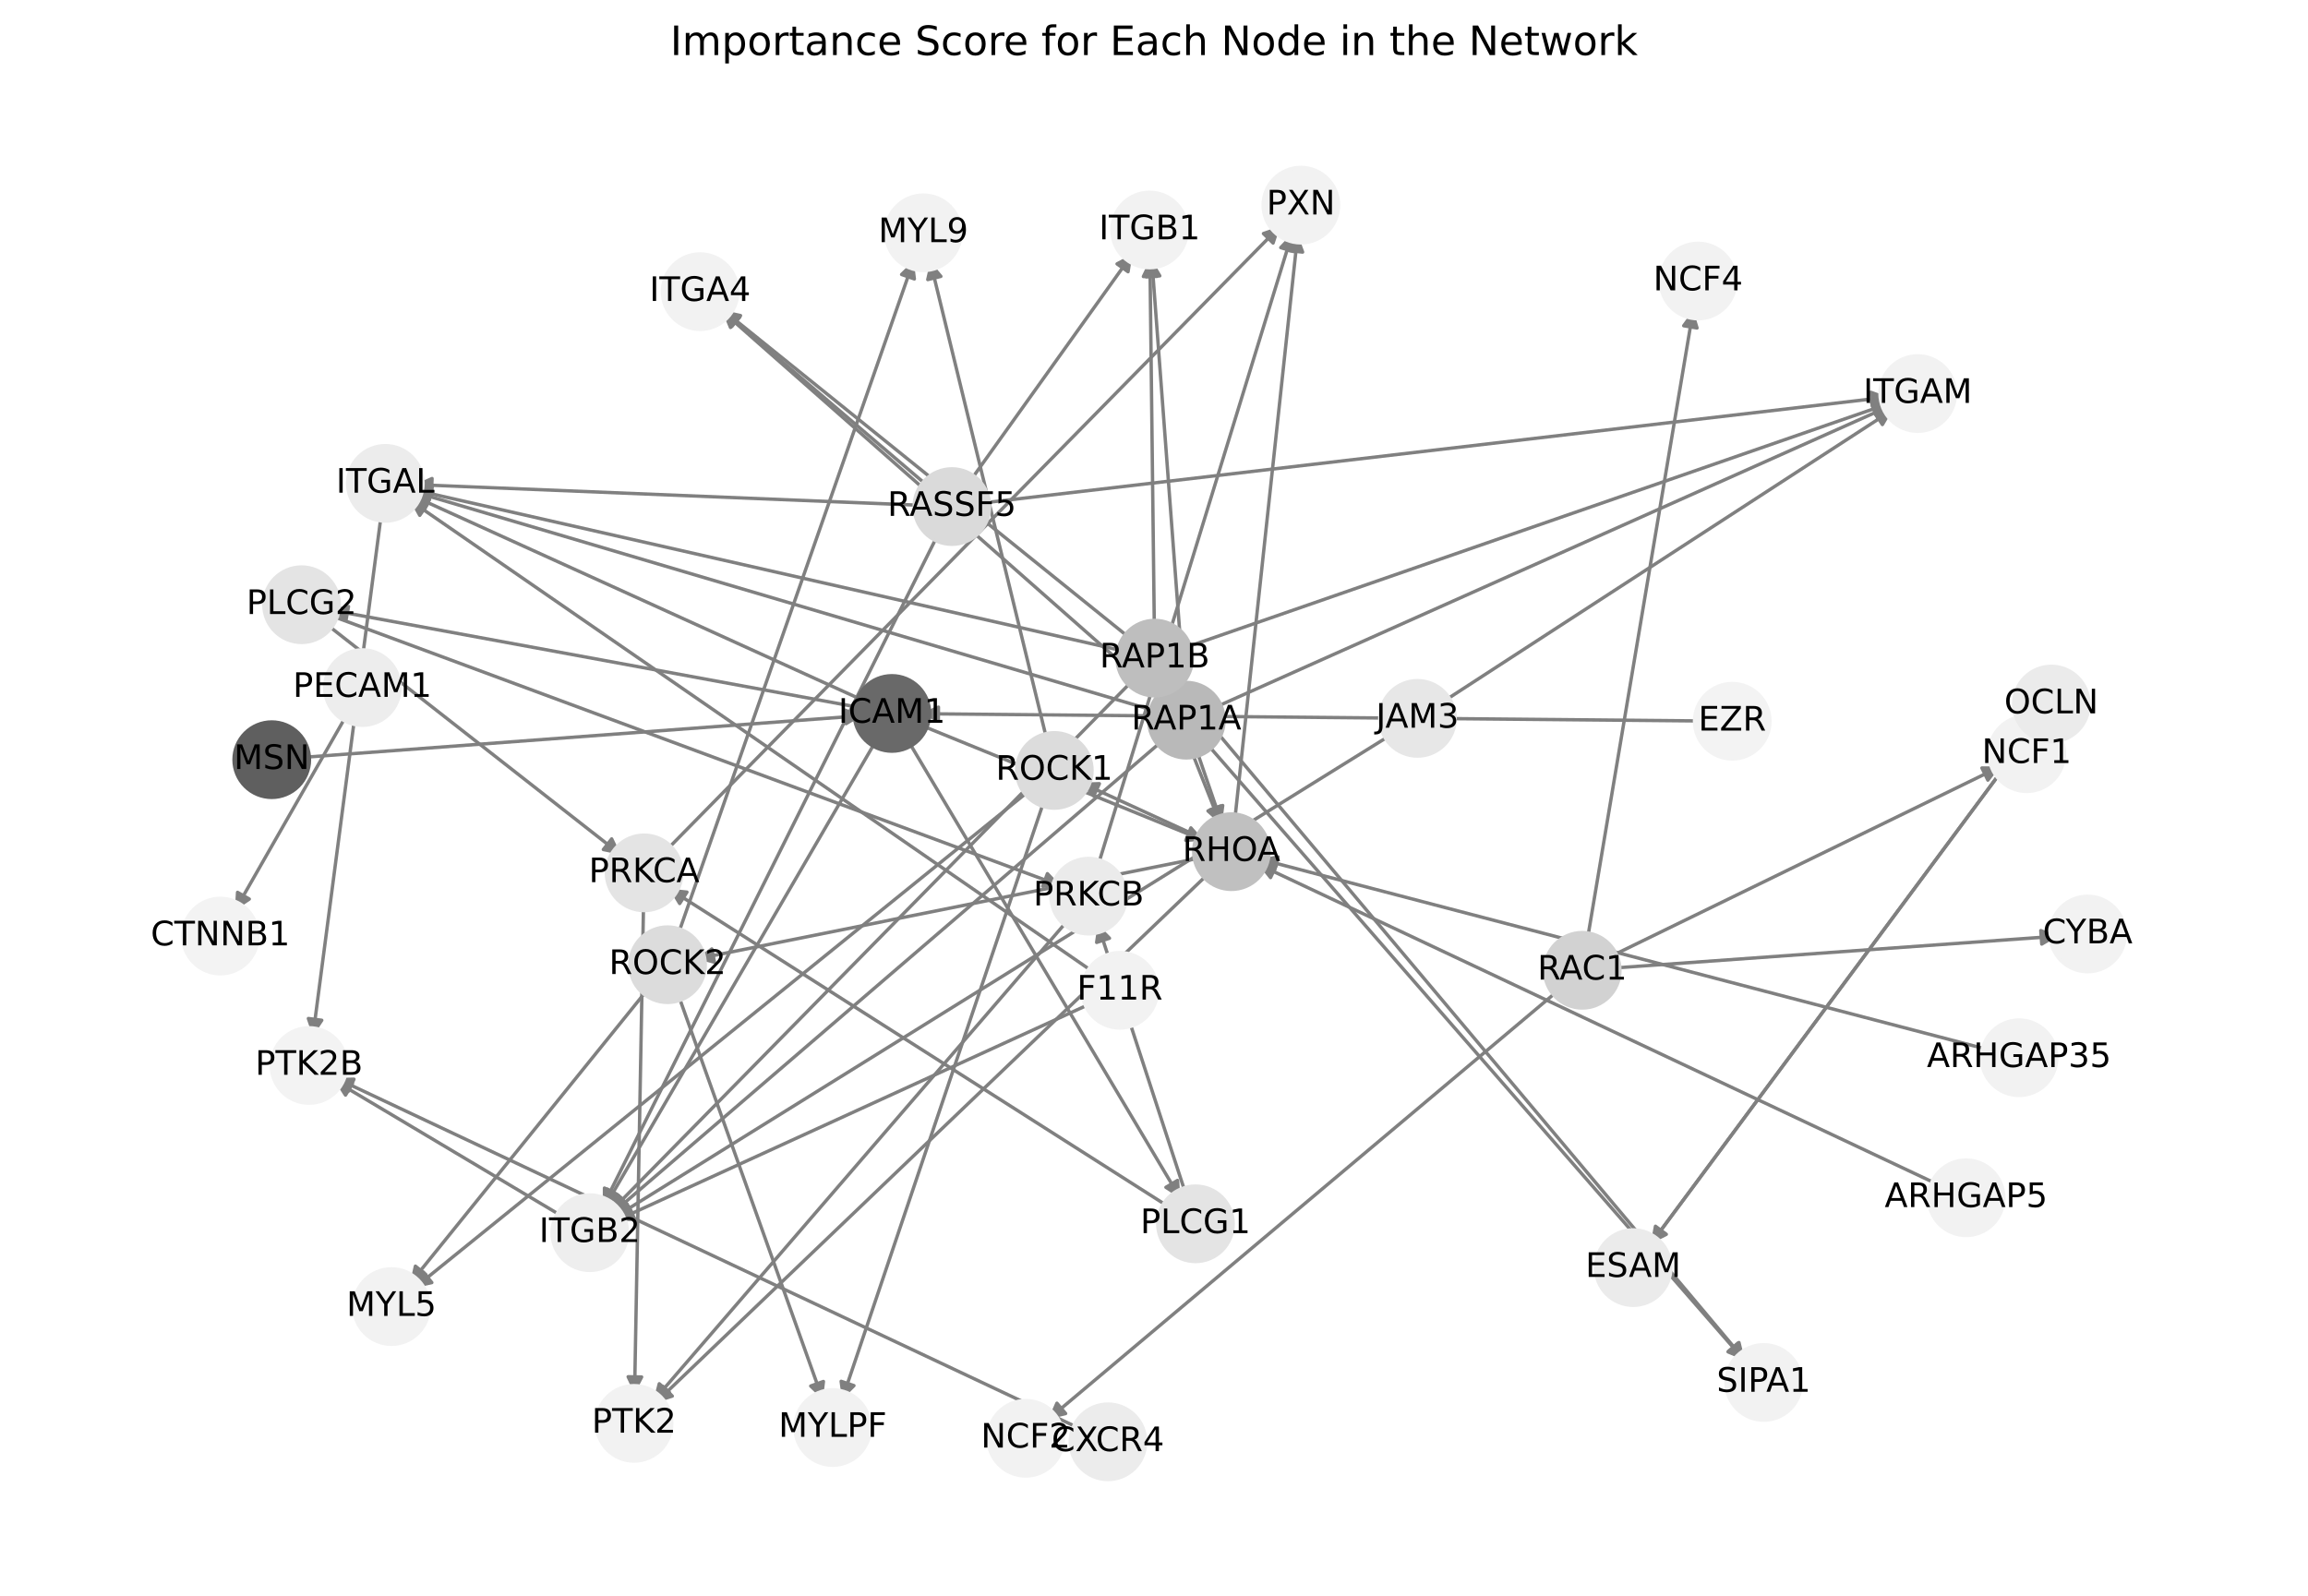 <?xml version="1.0" encoding="utf-8" standalone="no"?>
<!DOCTYPE svg PUBLIC "-//W3C//DTD SVG 1.1//EN"
  "http://www.w3.org/Graphics/SVG/1.1/DTD/svg11.dtd">
<!-- Created with matplotlib (https://matplotlib.org/) -->
<svg height="473.038pt" version="1.1" viewBox="0 0 684 473.038" width="684pt" xmlns="http://www.w3.org/2000/svg" xmlns:xlink="http://www.w3.org/1999/xlink">
 <defs>
  <style type="text/css">*{stroke-linecap:butt;stroke-linejoin:round;}</style>
 </defs>
 <g id="figure_1">
  <g id="patch_1">
   <path d="M 0 473.038 
L 684 473.038 
L 684 0 
L 0 0 
z
" style="fill:#ffffff;"/>
  </g>
  <g id="axes_1">
   <g id="patch_2">
    <path clip-path="url(#pff89aba007)" d="M 103.087 211.315 
Q 86.345 240.622 70.156 268.958 
" style="fill:none;stroke:#808080;stroke-linecap:round;"/>
    <path clip-path="url(#pff89aba007)" d="M 73.877 266.477 
L 70.156 268.958 
L 70.404 264.493 
L 73.877 266.477 
z
" style="fill:#808080;stroke:#808080;stroke-linecap:round;"/>
   </g>
   <g id="patch_3">
    <path clip-path="url(#pff89aba007)" d="M 167.336 360.933 
Q 133.181 340.587 99.986 320.813 
" style="fill:none;stroke:#808080;stroke-linecap:round;"/>
    <path clip-path="url(#pff89aba007)" d="M 102.399 324.579 
L 99.986 320.813 
L 104.446 321.142 
L 102.399 324.579 
z
" style="fill:#808080;stroke:#808080;stroke-linecap:round;"/>
   </g>
   <g id="patch_4">
    <path clip-path="url(#pff89aba007)" d="M 323.991 297.119 
Q 253.322 329.442 183.67 361.299 
" style="fill:none;stroke:#808080;stroke-linecap:round;"/>
    <path clip-path="url(#pff89aba007)" d="M 188.139 361.454 
L 183.67 361.299 
L 186.475 357.816 
L 188.139 361.454 
z
" style="fill:#808080;stroke:#808080;stroke-linecap:round;"/>
   </g>
   <g id="patch_5">
    <path clip-path="url(#pff89aba007)" d="M 324.741 288.6 
Q 223.033 218.396 122.246 148.827 
" style="fill:none;stroke:#808080;stroke-linecap:round;"/>
    <path clip-path="url(#pff89aba007)" d="M 124.402 152.745 
L 122.246 148.827 
L 126.674 149.453 
L 124.402 152.745 
z
" style="fill:#808080;stroke:#808080;stroke-linecap:round;"/>
   </g>
   <g id="patch_6">
    <path clip-path="url(#pff89aba007)" d="M 113.072 151.857 
Q 102.891 229.538 92.855 306.111 
" style="fill:none;stroke:#808080;stroke-linecap:round;"/>
    <path clip-path="url(#pff89aba007)" d="M 95.358 302.405 
L 92.855 306.111 
L 91.392 301.885 
L 95.358 302.405 
z
" style="fill:#808080;stroke:#808080;stroke-linecap:round;"/>
   </g>
   <g id="patch_7">
    <path clip-path="url(#pff89aba007)" d="M 358.678 258.424 
Q 276.419 337.159 194.967 415.122 
" style="fill:none;stroke:#808080;stroke-linecap:round;"/>
    <path clip-path="url(#pff89aba007)" d="M 199.24 413.801 
L 194.967 415.122 
L 196.474 410.911 
L 199.24 413.801 
z
" style="fill:#808080;stroke:#808080;stroke-linecap:round;"/>
   </g>
   <g id="patch_8">
    <path clip-path="url(#pff89aba007)" d="M 365.862 243.822 
Q 375.231 156.619 384.481 70.527 
" style="fill:none;stroke:#808080;stroke-linecap:round;"/>
    <path clip-path="url(#pff89aba007)" d="M 382.065 74.29 
L 384.481 70.527 
L 386.042 74.717 
L 382.065 74.29 
z
" style="fill:#808080;stroke:#808080;stroke-linecap:round;"/>
   </g>
   <g id="patch_9">
    <path clip-path="url(#pff89aba007)" d="M 357.066 248.823 
Q 338.697 240.395 321.343 232.434 
" style="fill:none;stroke:#808080;stroke-linecap:round;"/>
    <path clip-path="url(#pff89aba007)" d="M 324.145 235.919 
L 321.343 232.434 
L 325.813 232.284 
L 324.145 235.919 
z
" style="fill:#808080;stroke:#808080;stroke-linecap:round;"/>
   </g>
   <g id="patch_10">
    <path clip-path="url(#pff89aba007)" d="M 356.443 254.136 
Q 281.388 269.187 207.429 284.018 
" style="fill:none;stroke:#808080;stroke-linecap:round;"/>
    <path clip-path="url(#pff89aba007)" d="M 211.744 285.192 
L 207.429 284.018 
L 210.957 281.27 
L 211.744 285.192 
z
" style="fill:#808080;stroke:#808080;stroke-linecap:round;"/>
   </g>
   <g id="patch_11">
    <path clip-path="url(#pff89aba007)" d="M 412.724 217.496 
Q 297.427 289.147 183.079 360.207 
" style="fill:none;stroke:#808080;stroke-linecap:round;"/>
    <path clip-path="url(#pff89aba007)" d="M 187.533 359.794 
L 183.079 360.207 
L 185.421 356.397 
L 187.533 359.794 
z
" style="fill:#808080;stroke:#808080;stroke-linecap:round;"/>
   </g>
   <g id="patch_12">
    <path clip-path="url(#pff89aba007)" d="M 427.343 208.209 
Q 494.206 164.79 560.131 121.981 
" style="fill:none;stroke:#808080;stroke-linecap:round;"/>
    <path clip-path="url(#pff89aba007)" d="M 555.687 122.482 
L 560.131 121.981 
L 557.866 125.836 
L 555.687 122.482 
z
" style="fill:#808080;stroke:#808080;stroke-linecap:round;"/>
   </g>
   <g id="patch_13">
    <path clip-path="url(#pff89aba007)" d="M 477.546 286.973 
Q 543.802 282.215 608.943 277.537 
" style="fill:none;stroke:#808080;stroke-linecap:round;"/>
    <path clip-path="url(#pff89aba007)" d="M 604.81 275.829 
L 608.943 277.537 
L 605.096 279.819 
L 604.81 275.829 
z
" style="fill:#808080;stroke:#808080;stroke-linecap:round;"/>
   </g>
   <g id="patch_14">
    <path clip-path="url(#pff89aba007)" d="M 462.285 293.166 
Q 386.444 356.951 311.459 420.016 
" style="fill:none;stroke:#808080;stroke-linecap:round;"/>
    <path clip-path="url(#pff89aba007)" d="M 315.808 418.972 
L 311.459 420.016 
L 313.233 415.911 
L 315.808 418.972 
z
" style="fill:#808080;stroke:#808080;stroke-linecap:round;"/>
   </g>
   <g id="patch_15">
    <path clip-path="url(#pff89aba007)" d="M 476.698 283.798 
Q 534.771 255.493 591.84 227.678 
" style="fill:none;stroke:#808080;stroke-linecap:round;"/>
    <path clip-path="url(#pff89aba007)" d="M 587.368 227.632 
L 591.84 227.678 
L 589.121 231.228 
L 587.368 227.632 
z
" style="fill:#808080;stroke:#808080;stroke-linecap:round;"/>
   </g>
   <g id="patch_16">
    <path clip-path="url(#pff89aba007)" d="M 470.346 279.055 
Q 486.076 185.445 501.621 92.938 
" style="fill:none;stroke:#808080;stroke-linecap:round;"/>
    <path clip-path="url(#pff89aba007)" d="M 498.986 96.551 
L 501.621 92.938 
L 502.931 97.214 
L 498.986 96.551 
z
" style="fill:#808080;stroke:#808080;stroke-linecap:round;"/>
   </g>
   <g id="patch_17">
    <path clip-path="url(#pff89aba007)" d="M 287.137 143.097 
Q 311.396 109.156 335.005 76.124 
" style="fill:none;stroke:#808080;stroke-linecap:round;"/>
    <path clip-path="url(#pff89aba007)" d="M 331.051 78.215 
L 335.005 76.124 
L 334.306 80.541 
L 331.051 78.215 
z
" style="fill:#808080;stroke:#808080;stroke-linecap:round;"/>
   </g>
   <g id="patch_18">
    <path clip-path="url(#pff89aba007)" d="M 275.513 144.521 
Q 244.791 118.295 214.92 92.794 
" style="fill:none;stroke:#808080;stroke-linecap:round;"/>
    <path clip-path="url(#pff89aba007)" d="M 216.664 96.912 
L 214.92 92.794 
L 219.261 93.87 
L 216.664 96.912 
z
" style="fill:#808080;stroke:#808080;stroke-linecap:round;"/>
   </g>
   <g id="patch_19">
    <path clip-path="url(#pff89aba007)" d="M 273.449 149.791 
Q 198.151 146.708 123.97 143.671 
" style="fill:none;stroke:#808080;stroke-linecap:round;"/>
    <path clip-path="url(#pff89aba007)" d="M 127.885 145.833 
L 123.97 143.671 
L 128.048 141.837 
L 127.885 145.833 
z
" style="fill:#808080;stroke:#808080;stroke-linecap:round;"/>
   </g>
   <g id="patch_20">
    <path clip-path="url(#pff89aba007)" d="M 278.238 157.892 
Q 228.441 257.752 179.143 356.613 
" style="fill:none;stroke:#808080;stroke-linecap:round;"/>
    <path clip-path="url(#pff89aba007)" d="M 182.717 353.925 
L 179.143 356.613 
L 179.138 352.14 
L 182.717 353.925 
z
" style="fill:#808080;stroke:#808080;stroke-linecap:round;"/>
   </g>
   <g id="patch_21">
    <path clip-path="url(#pff89aba007)" d="M 290.7 149.139 
Q 425.215 133.4 558.619 117.791 
" style="fill:none;stroke:#808080;stroke-linecap:round;"/>
    <path clip-path="url(#pff89aba007)" d="M 554.414 116.269 
L 558.619 117.791 
L 554.879 120.242 
L 554.414 116.269 
z
" style="fill:#808080;stroke:#808080;stroke-linecap:round;"/>
   </g>
   <g id="patch_22">
    <path clip-path="url(#pff89aba007)" d="M 320.517 423.659 
Q 209.968 371.579 100.431 319.976 
" style="fill:none;stroke:#808080;stroke-linecap:round;"/>
    <path clip-path="url(#pff89aba007)" d="M 103.197 323.49 
L 100.431 319.976 
L 104.902 319.871 
L 103.197 323.49 
z
" style="fill:#808080;stroke:#808080;stroke-linecap:round;"/>
   </g>
   <g id="patch_23">
    <path clip-path="url(#pff89aba007)" d="M 256.437 207.883 
Q 189.261 177.368 123.102 147.316 
" style="fill:none;stroke:#808080;stroke-linecap:round;"/>
    <path clip-path="url(#pff89aba007)" d="M 125.917 150.792 
L 123.102 147.316 
L 127.571 147.15 
L 125.917 150.792 
z
" style="fill:#808080;stroke:#808080;stroke-linecap:round;"/>
   </g>
   <g id="patch_24">
    <path clip-path="url(#pff89aba007)" d="M 259.97 218.95 
Q 219.552 288.415 179.696 356.913 
" style="fill:none;stroke:#808080;stroke-linecap:round;"/>
    <path clip-path="url(#pff89aba007)" d="M 183.436 354.462 
L 179.696 356.913 
L 179.979 352.45 
L 183.436 354.462 
z
" style="fill:#808080;stroke:#808080;stroke-linecap:round;"/>
   </g>
   <g id="patch_25">
    <path clip-path="url(#pff89aba007)" d="M 272.347 214.732 
Q 314.631 231.95 355.879 248.745 
" style="fill:none;stroke:#808080;stroke-linecap:round;"/>
    <path clip-path="url(#pff89aba007)" d="M 352.929 245.384 
L 355.879 248.745 
L 351.42 249.089 
L 352.929 245.384 
z
" style="fill:#808080;stroke:#808080;stroke-linecap:round;"/>
   </g>
   <g id="patch_26">
    <path clip-path="url(#pff89aba007)" d="M 268.752 218.91 
Q 309.308 287.102 349.292 354.334 
" style="fill:none;stroke:#808080;stroke-linecap:round;"/>
    <path clip-path="url(#pff89aba007)" d="M 348.967 349.873 
L 349.292 354.334 
L 345.529 351.918 
L 348.967 349.873 
z
" style="fill:#808080;stroke:#808080;stroke-linecap:round;"/>
   </g>
   <g id="patch_27">
    <path clip-path="url(#pff89aba007)" d="M 255.806 209.896 
Q 176.847 195.352 98.988 181.01 
" style="fill:none;stroke:#808080;stroke-linecap:round;"/>
    <path clip-path="url(#pff89aba007)" d="M 102.559 183.702 
L 98.988 181.01 
L 103.284 179.768 
L 102.559 183.702 
z
" style="fill:#808080;stroke:#808080;stroke-linecap:round;"/>
   </g>
   <g id="patch_28">
    <path clip-path="url(#pff89aba007)" d="M 602.769 215.629 
Q 545.971 292.195 489.839 367.863 
" style="fill:none;stroke:#808080;stroke-linecap:round;"/>
    <path clip-path="url(#pff89aba007)" d="M 493.828 365.842 
L 489.839 367.863 
L 490.616 363.459 
L 493.828 365.842 
z
" style="fill:#808080;stroke:#808080;stroke-linecap:round;"/>
   </g>
   <g id="patch_29">
    <path clip-path="url(#pff89aba007)" d="M 489.174 368.76 
Q 545.972 292.194 602.104 216.526 
" style="fill:none;stroke:#808080;stroke-linecap:round;"/>
    <path clip-path="url(#pff89aba007)" d="M 598.114 218.547 
L 602.104 216.526 
L 601.327 220.93 
L 598.114 218.547 
z
" style="fill:#808080;stroke:#808080;stroke-linecap:round;"/>
   </g>
   <g id="patch_30">
    <path clip-path="url(#pff89aba007)" d="M 305.72 233.805 
Q 214.229 307.814 123.608 381.12 
" style="fill:none;stroke:#808080;stroke-linecap:round;"/>
    <path clip-path="url(#pff89aba007)" d="M 127.976 380.159 
L 123.608 381.12 
L 125.46 377.049 
L 127.976 380.159 
z
" style="fill:#808080;stroke:#808080;stroke-linecap:round;"/>
   </g>
   <g id="patch_31">
    <path clip-path="url(#pff89aba007)" d="M 310.405 219.941 
Q 293.046 148.681 275.951 78.508 
" style="fill:none;stroke:#808080;stroke-linecap:round;"/>
    <path clip-path="url(#pff89aba007)" d="M 274.955 82.868 
L 275.951 78.508 
L 278.841 81.921 
L 274.955 82.868 
z
" style="fill:#808080;stroke:#808080;stroke-linecap:round;"/>
   </g>
   <g id="patch_32">
    <path clip-path="url(#pff89aba007)" d="M 309.688 236.561 
Q 279.616 325.735 249.901 413.849 
" style="fill:none;stroke:#808080;stroke-linecap:round;"/>
    <path clip-path="url(#pff89aba007)" d="M 253.074 410.698 
L 249.901 413.849 
L 249.284 409.42 
L 253.074 410.698 
z
" style="fill:#808080;stroke:#808080;stroke-linecap:round;"/>
   </g>
   <g id="patch_33">
    <path clip-path="url(#pff89aba007)" d="M 192.396 292.679 
Q 156.924 336.603 122.154 379.657 
" style="fill:none;stroke:#808080;stroke-linecap:round;"/>
    <path clip-path="url(#pff89aba007)" d="M 126.223 377.802 
L 122.154 379.657 
L 123.111 375.289 
L 126.223 377.802 
z
" style="fill:#808080;stroke:#808080;stroke-linecap:round;"/>
   </g>
   <g id="patch_34">
    <path clip-path="url(#pff89aba007)" d="M 200.693 277.768 
Q 235.736 177.476 270.41 78.239 
" style="fill:none;stroke:#808080;stroke-linecap:round;"/>
    <path clip-path="url(#pff89aba007)" d="M 267.203 81.355 
L 270.41 78.239 
L 270.979 82.675 
L 267.203 81.355 
z
" style="fill:#808080;stroke:#808080;stroke-linecap:round;"/>
   </g>
   <g id="patch_35">
    <path clip-path="url(#pff89aba007)" d="M 200.749 294.1 
Q 222.308 354.531 243.491 413.908 
" style="fill:none;stroke:#808080;stroke-linecap:round;"/>
    <path clip-path="url(#pff89aba007)" d="M 244.031 409.469 
L 243.491 413.908 
L 240.264 410.813 
L 244.031 409.469 
z
" style="fill:#808080;stroke:#808080;stroke-linecap:round;"/>
   </g>
   <g id="patch_36">
    <path clip-path="url(#pff89aba007)" d="M 190.73 267.375 
Q 189.396 340.299 188.082 412.104 
" style="fill:none;stroke:#808080;stroke-linecap:round;"/>
    <path clip-path="url(#pff89aba007)" d="M 190.155 408.141 
L 188.082 412.104 
L 186.155 408.068 
L 190.155 408.141 
z
" style="fill:#808080;stroke:#808080;stroke-linecap:round;"/>
   </g>
   <g id="patch_37">
    <path clip-path="url(#pff89aba007)" d="M 196.962 252.541 
Q 288.206 159.761 378.667 67.779 
" style="fill:none;stroke:#808080;stroke-linecap:round;"/>
    <path clip-path="url(#pff89aba007)" d="M 374.437 69.228 
L 378.667 67.779 
L 377.289 72.033 
L 374.437 69.228 
z
" style="fill:#808080;stroke:#808080;stroke-linecap:round;"/>
   </g>
   <g id="patch_38">
    <path clip-path="url(#pff89aba007)" d="M 316.979 272.172 
Q 255.268 343.749 194.288 414.478 
" style="fill:none;stroke:#808080;stroke-linecap:round;"/>
    <path clip-path="url(#pff89aba007)" d="M 198.414 412.755 
L 194.288 414.478 
L 195.385 410.143 
L 198.414 412.755 
z
" style="fill:#808080;stroke:#808080;stroke-linecap:round;"/>
   </g>
   <g id="patch_39">
    <path clip-path="url(#pff89aba007)" d="M 325.177 257.334 
Q 354.08 163.21 382.654 70.154 
" style="fill:none;stroke:#808080;stroke-linecap:round;"/>
    <path clip-path="url(#pff89aba007)" d="M 379.568 73.391 
L 382.654 70.154 
L 383.392 74.565 
L 379.568 73.391 
z
" style="fill:#808080;stroke:#808080;stroke-linecap:round;"/>
   </g>
   <g id="patch_40">
    <path clip-path="url(#pff89aba007)" d="M 589.992 311.32 
Q 481.652 282.973 374.394 254.908 
" style="fill:none;stroke:#808080;stroke-linecap:round;"/>
    <path clip-path="url(#pff89aba007)" d="M 377.757 257.855 
L 374.394 254.908 
L 378.77 253.985 
L 377.757 257.855 
z
" style="fill:#808080;stroke:#808080;stroke-linecap:round;"/>
   </g>
   <g id="patch_41">
    <path clip-path="url(#pff89aba007)" d="M 574.849 351.331 
Q 473.809 303.727 373.779 256.599 
" style="fill:none;stroke:#808080;stroke-linecap:round;"/>
    <path clip-path="url(#pff89aba007)" d="M 376.545 260.113 
L 373.779 256.599 
L 378.25 256.495 
L 376.545 260.113 
z
" style="fill:#808080;stroke:#808080;stroke-linecap:round;"/>
   </g>
   <g id="patch_42">
    <path clip-path="url(#pff89aba007)" d="M 350.938 204.828 
Q 346.138 140.817 341.421 77.921 
" style="fill:none;stroke:#808080;stroke-linecap:round;"/>
    <path clip-path="url(#pff89aba007)" d="M 339.726 82.059 
L 341.421 77.921 
L 343.715 81.76 
L 339.726 82.059 
z
" style="fill:#808080;stroke:#808080;stroke-linecap:round;"/>
   </g>
   <g id="patch_43">
    <path clip-path="url(#pff89aba007)" d="M 345.088 207.734 
Q 279.534 149.953 214.819 92.912 
" style="fill:none;stroke:#808080;stroke-linecap:round;"/>
    <path clip-path="url(#pff89aba007)" d="M 216.498 97.057 
L 214.819 92.912 
L 219.142 94.057 
L 216.498 97.057 
z
" style="fill:#808080;stroke:#808080;stroke-linecap:round;"/>
   </g>
   <g id="patch_44">
    <path clip-path="url(#pff89aba007)" d="M 343.28 211.006 
Q 232.889 178.366 123.571 146.043 
" style="fill:none;stroke:#808080;stroke-linecap:round;"/>
    <path clip-path="url(#pff89aba007)" d="M 126.84 149.095 
L 123.571 146.043 
L 127.974 145.259 
L 126.84 149.095 
z
" style="fill:#808080;stroke:#808080;stroke-linecap:round;"/>
   </g>
   <g id="patch_45">
    <path clip-path="url(#pff89aba007)" d="M 345.016 219.105 
Q 263.182 289.414 182.195 358.993 
" style="fill:none;stroke:#808080;stroke-linecap:round;"/>
    <path clip-path="url(#pff89aba007)" d="M 186.532 357.904 
L 182.195 358.993 
L 183.926 354.87 
L 186.532 357.904 
z
" style="fill:#808080;stroke:#808080;stroke-linecap:round;"/>
   </g>
   <g id="patch_46">
    <path clip-path="url(#pff89aba007)" d="M 359.493 209.929 
Q 459.961 165.057 559.407 120.641 
" style="fill:none;stroke:#808080;stroke-linecap:round;"/>
    <path clip-path="url(#pff89aba007)" d="M 554.939 120.446 
L 559.407 120.641 
L 556.57 124.098 
L 554.939 120.446 
z
" style="fill:#808080;stroke:#808080;stroke-linecap:round;"/>
   </g>
   <g id="patch_47">
    <path clip-path="url(#pff89aba007)" d="M 354.393 221.656 
Q 358.261 232.948 361.767 243.181 
" style="fill:none;stroke:#808080;stroke-linecap:round;"/>
    <path clip-path="url(#pff89aba007)" d="M 362.363 238.749 
L 361.767 243.181 
L 358.579 240.046 
L 362.363 238.749 
z
" style="fill:#808080;stroke:#808080;stroke-linecap:round;"/>
   </g>
   <g id="patch_48">
    <path clip-path="url(#pff89aba007)" d="M 357.275 219.988 
Q 437.136 311.608 516.263 402.386 
" style="fill:none;stroke:#808080;stroke-linecap:round;"/>
    <path clip-path="url(#pff89aba007)" d="M 515.143 398.056 
L 516.263 402.386 
L 512.127 400.685 
L 515.143 398.056 
z
" style="fill:#808080;stroke:#808080;stroke-linecap:round;"/>
   </g>
   <g id="patch_49">
    <path clip-path="url(#pff89aba007)" d="M 342.1 186.403 
Q 341.447 131.614 340.806 77.943 
" style="fill:none;stroke:#808080;stroke-linecap:round;"/>
    <path clip-path="url(#pff89aba007)" d="M 338.854 81.966 
L 340.806 77.943 
L 342.854 81.919 
L 338.854 81.966 
z
" style="fill:#808080;stroke:#808080;stroke-linecap:round;"/>
   </g>
   <g id="patch_50">
    <path clip-path="url(#pff89aba007)" d="M 335.463 189.631 
Q 274.844 140.756 215.095 92.583 
" style="fill:none;stroke:#808080;stroke-linecap:round;"/>
    <path clip-path="url(#pff89aba007)" d="M 216.954 96.651 
L 215.095 92.583 
L 219.465 93.537 
L 216.954 96.651 
z
" style="fill:#808080;stroke:#808080;stroke-linecap:round;"/>
   </g>
   <g id="patch_51">
    <path clip-path="url(#pff89aba007)" d="M 333.76 193.148 
Q 228.201 169.169 123.733 145.438 
" style="fill:none;stroke:#808080;stroke-linecap:round;"/>
    <path clip-path="url(#pff89aba007)" d="M 127.191 148.274 
L 123.733 145.438 
L 128.077 144.373 
L 127.191 148.274 
z
" style="fill:#808080;stroke:#808080;stroke-linecap:round;"/>
   </g>
   <g id="patch_52">
    <path clip-path="url(#pff89aba007)" d="M 336.131 201.243 
Q 258.489 280.218 181.63 358.396 
" style="fill:none;stroke:#808080;stroke-linecap:round;"/>
    <path clip-path="url(#pff89aba007)" d="M 185.861 356.945 
L 181.63 358.396 
L 183.008 354.141 
L 185.861 356.945 
z
" style="fill:#808080;stroke:#808080;stroke-linecap:round;"/>
   </g>
   <g id="patch_53">
    <path clip-path="url(#pff89aba007)" d="M 350.385 192.229 
Q 455.267 155.86 559.093 119.858 
" style="fill:none;stroke:#808080;stroke-linecap:round;"/>
    <path clip-path="url(#pff89aba007)" d="M 554.659 119.279 
L 559.093 119.858 
L 555.969 123.058 
L 554.659 119.279 
z
" style="fill:#808080;stroke:#808080;stroke-linecap:round;"/>
   </g>
   <g id="patch_54">
    <path clip-path="url(#pff89aba007)" d="M 345.393 203.116 
Q 353.57 223.748 361.334 243.342 
" style="fill:none;stroke:#808080;stroke-linecap:round;"/>
    <path clip-path="url(#pff89aba007)" d="M 361.72 238.886 
L 361.334 243.342 
L 358.001 240.36 
L 361.72 238.886 
z
" style="fill:#808080;stroke:#808080;stroke-linecap:round;"/>
   </g>
   <g id="patch_55">
    <path clip-path="url(#pff89aba007)" d="M 347.775 201.693 
Q 432.447 302.413 516.4 402.277 
" style="fill:none;stroke:#808080;stroke-linecap:round;"/>
    <path clip-path="url(#pff89aba007)" d="M 515.357 397.928 
L 516.4 402.277 
L 512.295 400.502 
L 515.357 397.928 
z
" style="fill:#808080;stroke:#808080;stroke-linecap:round;"/>
   </g>
   <g id="patch_56">
    <path clip-path="url(#pff89aba007)" d="M 89.169 224.527 
Q 172.429 218.318 254.574 212.193 
" style="fill:none;stroke:#808080;stroke-linecap:round;"/>
    <path clip-path="url(#pff89aba007)" d="M 250.436 210.496 
L 254.574 212.193 
L 250.734 214.485 
L 250.436 210.496 
z
" style="fill:#808080;stroke:#808080;stroke-linecap:round;"/>
   </g>
   <g id="patch_57">
    <path clip-path="url(#pff89aba007)" d="M 504.702 213.696 
Q 388.843 212.621 274.102 211.556 
" style="fill:none;stroke:#808080;stroke-linecap:round;"/>
    <path clip-path="url(#pff89aba007)" d="M 278.083 213.593 
L 274.102 211.556 
L 278.121 209.594 
L 278.083 213.593 
z
" style="fill:#808080;stroke:#808080;stroke-linecap:round;"/>
   </g>
   <g id="patch_58">
    <path clip-path="url(#pff89aba007)" d="M 346.982 358.084 
Q 272.588 310.725 199.136 263.967 
" style="fill:none;stroke:#808080;stroke-linecap:round;"/>
    <path clip-path="url(#pff89aba007)" d="M 201.436 267.802 
L 199.136 263.967 
L 203.584 264.428 
L 201.436 267.802 
z
" style="fill:#808080;stroke:#808080;stroke-linecap:round;"/>
   </g>
   <g id="patch_59">
    <path clip-path="url(#pff89aba007)" d="M 351.607 354.505 
Q 338.463 314.176 325.664 274.909 
" style="fill:none;stroke:#808080;stroke-linecap:round;"/>
    <path clip-path="url(#pff89aba007)" d="M 325.002 279.332 
L 325.664 274.909 
L 328.806 278.092 
L 325.002 279.332 
z
" style="fill:#808080;stroke:#808080;stroke-linecap:round;"/>
   </g>
   <g id="patch_60">
    <path clip-path="url(#pff89aba007)" d="M 96.192 184.578 
Q 140.131 218.978 183.19 252.69 
" style="fill:none;stroke:#808080;stroke-linecap:round;"/>
    <path clip-path="url(#pff89aba007)" d="M 181.274 248.649 
L 183.19 252.69 
L 178.808 251.799 
L 181.274 248.649 
z
" style="fill:#808080;stroke:#808080;stroke-linecap:round;"/>
   </g>
   <g id="patch_61">
    <path clip-path="url(#pff89aba007)" d="M 97.492 182.246 
Q 206.001 222.425 313.461 262.216 
" style="fill:none;stroke:#808080;stroke-linecap:round;"/>
    <path clip-path="url(#pff89aba007)" d="M 310.405 258.951 
L 313.461 262.216 
L 309.016 262.702 
L 310.405 258.951 
z
" style="fill:#808080;stroke:#808080;stroke-linecap:round;"/>
   </g>
   <g id="PathCollection_1">
    <defs>
     <path d="M 0 11.18 
C 2.965 11.18 5.809 10.002 7.906 7.906 
C 10.002 5.809 11.18 2.965 11.18 -0 
C 11.18 -2.965 10.002 -5.809 7.906 -7.906 
C 5.809 -10.002 2.965 -11.18 0 -11.18 
C -2.965 -11.18 -5.809 -10.002 -7.906 -7.906 
C -10.002 -5.809 -11.18 -2.965 -11.18 0 
C -11.18 2.965 -10.002 5.809 -7.906 7.906 
C -5.809 10.002 -2.965 11.18 0 11.18 
z
" id="C0_0_71b50a1fd5"/>
    </defs>
    <g clip-path="url(#pff89aba007)">
     <use style="fill:#ededed;stroke:#ededed;" x="107.383" xlink:href="#C0_0_71b50a1fd5" y="203.796"/>
    </g>
    <g clip-path="url(#pff89aba007)">
     <use style="fill:#eeeeee;stroke:#eeeeee;" x="174.778" xlink:href="#C0_0_71b50a1fd5" y="365.366"/>
    </g>
    <g clip-path="url(#pff89aba007)">
     <use style="fill:#f2f2f2;stroke:#f2f2f2;" x="522.69" xlink:href="#C0_0_71b50a1fd5" y="409.758"/>
    </g>
    <g clip-path="url(#pff89aba007)">
     <use style="fill:#f2f2f2;stroke:#f2f2f2;" x="331.865" xlink:href="#C0_0_71b50a1fd5" y="293.518"/>
    </g>
    <g clip-path="url(#pff89aba007)">
     <use style="fill:#ececec;stroke:#ececec;" x="114.197" xlink:href="#C0_0_71b50a1fd5" y="143.271"/>
    </g>
    <g clip-path="url(#pff89aba007)">
     <use style="fill:#f2f2f2;stroke:#f2f2f2;" x="340.69" xlink:href="#C0_0_71b50a1fd5" y="68.169"/>
    </g>
    <g clip-path="url(#pff89aba007)">
     <use style="fill:#f2f2f2;stroke:#f2f2f2;" x="207.482" xlink:href="#C0_0_71b50a1fd5" y="86.445"/>
    </g>
    <g clip-path="url(#pff89aba007)">
     <use style="fill:#f2f2f2;stroke:#f2f2f2;" x="568.334" xlink:href="#C0_0_71b50a1fd5" y="116.654"/>
    </g>
    <g clip-path="url(#pff89aba007)">
     <use style="fill:#f3f3f3;stroke:#f3f3f3;" x="65.306" xlink:href="#C0_0_71b50a1fd5" y="277.449"/>
    </g>
    <g clip-path="url(#pff89aba007)">
     <use style="fill:#f2f2f2;stroke:#f2f2f2;" x="187.903" xlink:href="#C0_0_71b50a1fd5" y="421.883"/>
    </g>
    <g clip-path="url(#pff89aba007)">
     <use style="fill:#c0c0c0;stroke:#c0c0c0;" x="364.937" xlink:href="#C0_0_71b50a1fd5" y="252.433"/>
    </g>
    <g clip-path="url(#pff89aba007)">
     <use style="fill:#e7e7e7;stroke:#e7e7e7;" x="420.079" xlink:href="#C0_0_71b50a1fd5" y="212.926"/>
    </g>
    <g clip-path="url(#pff89aba007)">
     <use style="fill:#f2f2f2;stroke:#f2f2f2;" x="618.694" xlink:href="#C0_0_71b50a1fd5" y="276.837"/>
    </g>
    <g clip-path="url(#pff89aba007)">
     <use style="fill:#f2f2f2;stroke:#f2f2f2;" x="303.978" xlink:href="#C0_0_71b50a1fd5" y="426.308"/>
    </g>
    <g clip-path="url(#pff89aba007)">
     <use style="fill:#f2f2f2;stroke:#f2f2f2;" x="385.525" xlink:href="#C0_0_71b50a1fd5" y="60.805"/>
    </g>
    <g clip-path="url(#pff89aba007)">
     <use style="fill:#f2f2f2;stroke:#f2f2f2;" x="600.633" xlink:href="#C0_0_71b50a1fd5" y="223.392"/>
    </g>
    <g clip-path="url(#pff89aba007)">
     <use style="fill:#d2d2d2;stroke:#d2d2d2;" x="468.911" xlink:href="#C0_0_71b50a1fd5" y="287.593"/>
    </g>
    <g clip-path="url(#pff89aba007)">
     <use style="fill:#f2f2f2;stroke:#f2f2f2;" x="503.241" xlink:href="#C0_0_71b50a1fd5" y="83.295"/>
    </g>
    <g clip-path="url(#pff89aba007)">
     <use style="fill:#dadada;stroke:#dadada;" x="282.101" xlink:href="#C0_0_71b50a1fd5" y="150.145"/>
    </g>
    <g clip-path="url(#pff89aba007)">
     <use style="fill:#f3f3f3;stroke:#f3f3f3;" x="91.584" xlink:href="#C0_0_71b50a1fd5" y="315.808"/>
    </g>
    <g clip-path="url(#pff89aba007)">
     <use style="fill:#ececec;stroke:#ececec;" x="328.353" xlink:href="#C0_0_71b50a1fd5" y="427.351"/>
    </g>
    <g clip-path="url(#pff89aba007)">
     <use style="fill:#696969;stroke:#696969;" x="264.324" xlink:href="#C0_0_71b50a1fd5" y="211.466"/>
    </g>
    <g clip-path="url(#pff89aba007)">
     <use style="fill:#ebebeb;stroke:#ebebeb;" x="607.929" xlink:href="#C0_0_71b50a1fd5" y="208.674"/>
    </g>
    <g clip-path="url(#pff89aba007)">
     <use style="fill:#ebebeb;stroke:#ebebeb;" x="484.014" xlink:href="#C0_0_71b50a1fd5" y="375.716"/>
    </g>
    <g clip-path="url(#pff89aba007)">
     <use style="fill:#f2f2f2;stroke:#f2f2f2;" x="116.008" xlink:href="#C0_0_71b50a1fd5" y="387.267"/>
    </g>
    <g clip-path="url(#pff89aba007)">
     <use style="fill:#f2f2f2;stroke:#f2f2f2;" x="273.636" xlink:href="#C0_0_71b50a1fd5" y="69.006"/>
    </g>
    <g clip-path="url(#pff89aba007)">
     <use style="fill:#f2f2f2;stroke:#f2f2f2;" x="246.776" xlink:href="#C0_0_71b50a1fd5" y="423.115"/>
    </g>
    <g clip-path="url(#pff89aba007)">
     <use style="fill:#dcdcdc;stroke:#dcdcdc;" x="312.455" xlink:href="#C0_0_71b50a1fd5" y="228.356"/>
    </g>
    <g clip-path="url(#pff89aba007)">
     <use style="fill:#dcdcdc;stroke:#dcdcdc;" x="197.838" xlink:href="#C0_0_71b50a1fd5" y="285.941"/>
    </g>
    <g clip-path="url(#pff89aba007)">
     <use style="fill:#e4e4e4;stroke:#e4e4e4;" x="190.888" xlink:href="#C0_0_71b50a1fd5" y="258.716"/>
    </g>
    <g clip-path="url(#pff89aba007)">
     <use style="fill:#ebebeb;stroke:#ebebeb;" x="322.634" xlink:href="#C0_0_71b50a1fd5" y="265.613"/>
    </g>
    <g clip-path="url(#pff89aba007)">
     <use style="fill:#f2f2f2;stroke:#f2f2f2;" x="598.373" xlink:href="#C0_0_71b50a1fd5" y="313.513"/>
    </g>
    <g clip-path="url(#pff89aba007)">
     <use style="fill:#f2f2f2;stroke:#f2f2f2;" x="582.68" xlink:href="#C0_0_71b50a1fd5" y="355.021"/>
    </g>
    <g clip-path="url(#pff89aba007)">
     <use style="fill:#b9b9b9;stroke:#b9b9b9;" x="351.586" xlink:href="#C0_0_71b50a1fd5" y="213.461"/>
    </g>
    <g clip-path="url(#pff89aba007)">
     <use style="fill:#bebebe;stroke:#bebebe;" x="342.203" xlink:href="#C0_0_71b50a1fd5" y="195.066"/>
    </g>
    <g clip-path="url(#pff89aba007)">
     <use style="fill:#5f5f5f;stroke:#5f5f5f;" x="80.535" xlink:href="#C0_0_71b50a1fd5" y="225.17"/>
    </g>
    <g clip-path="url(#pff89aba007)">
     <use style="fill:#f3f3f3;stroke:#f3f3f3;" x="513.362" xlink:href="#C0_0_71b50a1fd5" y="213.777"/>
    </g>
    <g clip-path="url(#pff89aba007)">
     <use style="fill:#e4e4e4;stroke:#e4e4e4;" x="354.29" xlink:href="#C0_0_71b50a1fd5" y="362.736"/>
    </g>
    <g clip-path="url(#pff89aba007)">
     <use style="fill:#e4e4e4;stroke:#e4e4e4;" x="89.373" xlink:href="#C0_0_71b50a1fd5" y="179.239"/>
    </g>
   </g>
   <g id="text_1">
    <g clip-path="url(#pff89aba007)">
     <!-- PECAM1 -->
     <g transform="translate(86.801 206.555)scale(0.1 -0.1)">
      <defs>
       <path d="M 19.672 64.797 
L 19.672 37.406 
L 32.078 37.406 
Q 38.969 37.406 42.719 40.969 
Q 46.484 44.531 46.484 51.125 
Q 46.484 57.672 42.719 61.234 
Q 38.969 64.797 32.078 64.797 
z
M 9.812 72.906 
L 32.078 72.906 
Q 44.344 72.906 50.609 67.359 
Q 56.891 61.812 56.891 51.125 
Q 56.891 40.328 50.609 34.812 
Q 44.344 29.297 32.078 29.297 
L 19.672 29.297 
L 19.672 0 
L 9.812 0 
z
" id="DejaVuSans-80"/>
       <path d="M 9.812 72.906 
L 55.906 72.906 
L 55.906 64.594 
L 19.672 64.594 
L 19.672 43.016 
L 54.391 43.016 
L 54.391 34.719 
L 19.672 34.719 
L 19.672 8.297 
L 56.781 8.297 
L 56.781 0 
L 9.812 0 
z
" id="DejaVuSans-69"/>
       <path d="M 64.406 67.281 
L 64.406 56.891 
Q 59.422 61.531 53.781 63.812 
Q 48.141 66.109 41.797 66.109 
Q 29.297 66.109 22.656 58.469 
Q 16.016 50.828 16.016 36.375 
Q 16.016 21.969 22.656 14.328 
Q 29.297 6.688 41.797 6.688 
Q 48.141 6.688 53.781 8.984 
Q 59.422 11.281 64.406 15.922 
L 64.406 5.609 
Q 59.234 2.094 53.438 0.328 
Q 47.656 -1.422 41.219 -1.422 
Q 24.656 -1.422 15.125 8.703 
Q 5.609 18.844 5.609 36.375 
Q 5.609 53.953 15.125 64.078 
Q 24.656 74.219 41.219 74.219 
Q 47.75 74.219 53.531 72.484 
Q 59.328 70.75 64.406 67.281 
z
" id="DejaVuSans-67"/>
       <path d="M 34.188 63.188 
L 20.797 26.906 
L 47.609 26.906 
z
M 28.609 72.906 
L 39.797 72.906 
L 67.578 0 
L 57.328 0 
L 50.688 18.703 
L 17.828 18.703 
L 11.188 0 
L 0.781 0 
z
" id="DejaVuSans-65"/>
       <path d="M 9.812 72.906 
L 24.516 72.906 
L 43.109 23.297 
L 61.812 72.906 
L 76.516 72.906 
L 76.516 0 
L 66.891 0 
L 66.891 64.016 
L 48.094 14.016 
L 38.188 14.016 
L 19.391 64.016 
L 19.391 0 
L 9.812 0 
z
" id="DejaVuSans-77"/>
       <path d="M 12.406 8.297 
L 28.516 8.297 
L 28.516 63.922 
L 10.984 60.406 
L 10.984 69.391 
L 28.422 72.906 
L 38.281 72.906 
L 38.281 8.297 
L 54.391 8.297 
L 54.391 0 
L 12.406 0 
z
" id="DejaVuSans-49"/>
      </defs>
      <use xlink:href="#DejaVuSans-80"/>
      <use x="60.303" xlink:href="#DejaVuSans-69"/>
      <use x="123.486" xlink:href="#DejaVuSans-67"/>
      <use x="193.311" xlink:href="#DejaVuSans-65"/>
      <use x="261.719" xlink:href="#DejaVuSans-77"/>
      <use x="347.998" xlink:href="#DejaVuSans-49"/>
     </g>
    </g>
   </g>
   <g id="text_2">
    <g clip-path="url(#pff89aba007)">
     <!-- ITGB2 -->
     <g transform="translate(159.763 368.125)scale(0.1 -0.1)">
      <defs>
       <path d="M 9.812 72.906 
L 19.672 72.906 
L 19.672 0 
L 9.812 0 
z
" id="DejaVuSans-73"/>
       <path d="M -0.297 72.906 
L 61.375 72.906 
L 61.375 64.594 
L 35.5 64.594 
L 35.5 0 
L 25.594 0 
L 25.594 64.594 
L -0.297 64.594 
z
" id="DejaVuSans-84"/>
       <path d="M 59.516 10.406 
L 59.516 29.984 
L 43.406 29.984 
L 43.406 38.094 
L 69.281 38.094 
L 69.281 6.781 
Q 63.578 2.734 56.688 0.656 
Q 49.812 -1.422 42 -1.422 
Q 24.906 -1.422 15.25 8.562 
Q 5.609 18.562 5.609 36.375 
Q 5.609 54.25 15.25 64.234 
Q 24.906 74.219 42 74.219 
Q 49.125 74.219 55.547 72.453 
Q 61.969 70.703 67.391 67.281 
L 67.391 56.781 
Q 61.922 61.422 55.766 63.766 
Q 49.609 66.109 42.828 66.109 
Q 29.438 66.109 22.719 58.641 
Q 16.016 51.172 16.016 36.375 
Q 16.016 21.625 22.719 14.156 
Q 29.438 6.688 42.828 6.688 
Q 48.047 6.688 52.141 7.594 
Q 56.25 8.5 59.516 10.406 
z
" id="DejaVuSans-71"/>
       <path d="M 19.672 34.812 
L 19.672 8.109 
L 35.5 8.109 
Q 43.453 8.109 47.281 11.406 
Q 51.125 14.703 51.125 21.484 
Q 51.125 28.328 47.281 31.562 
Q 43.453 34.812 35.5 34.812 
z
M 19.672 64.797 
L 19.672 42.828 
L 34.281 42.828 
Q 41.5 42.828 45.031 45.531 
Q 48.578 48.25 48.578 53.812 
Q 48.578 59.328 45.031 62.062 
Q 41.5 64.797 34.281 64.797 
z
M 9.812 72.906 
L 35.016 72.906 
Q 46.297 72.906 52.391 68.219 
Q 58.5 63.531 58.5 54.891 
Q 58.5 48.188 55.375 44.234 
Q 52.25 40.281 46.188 39.312 
Q 53.469 37.75 57.5 32.781 
Q 61.531 27.828 61.531 20.406 
Q 61.531 10.641 54.891 5.312 
Q 48.25 0 35.984 0 
L 9.812 0 
z
" id="DejaVuSans-66"/>
       <path d="M 19.188 8.297 
L 53.609 8.297 
L 53.609 0 
L 7.328 0 
L 7.328 8.297 
Q 12.938 14.109 22.625 23.891 
Q 32.328 33.688 34.812 36.531 
Q 39.547 41.844 41.422 45.531 
Q 43.312 49.219 43.312 52.781 
Q 43.312 58.594 39.234 62.25 
Q 35.156 65.922 28.609 65.922 
Q 23.969 65.922 18.812 64.312 
Q 13.672 62.703 7.812 59.422 
L 7.812 69.391 
Q 13.766 71.781 18.938 73 
Q 24.125 74.219 28.422 74.219 
Q 39.75 74.219 46.484 68.547 
Q 53.219 62.891 53.219 53.422 
Q 53.219 48.922 51.531 44.891 
Q 49.859 40.875 45.406 35.406 
Q 44.188 33.984 37.641 27.219 
Q 31.109 20.453 19.188 8.297 
z
" id="DejaVuSans-50"/>
      </defs>
      <use xlink:href="#DejaVuSans-73"/>
      <use x="29.492" xlink:href="#DejaVuSans-84"/>
      <use x="90.576" xlink:href="#DejaVuSans-71"/>
      <use x="168.066" xlink:href="#DejaVuSans-66"/>
      <use x="236.67" xlink:href="#DejaVuSans-50"/>
     </g>
    </g>
   </g>
   <g id="text_3">
    <g clip-path="url(#pff89aba007)">
     <!-- SIPA1 -->
     <g transform="translate(508.743 412.518)scale(0.1 -0.1)">
      <defs>
       <path d="M 53.516 70.516 
L 53.516 60.891 
Q 47.906 63.578 42.922 64.891 
Q 37.938 66.219 33.297 66.219 
Q 25.25 66.219 20.875 63.094 
Q 16.5 59.969 16.5 54.203 
Q 16.5 49.359 19.406 46.891 
Q 22.312 44.438 30.422 42.922 
L 36.375 41.703 
Q 47.406 39.594 52.656 34.297 
Q 57.906 29 57.906 20.125 
Q 57.906 9.516 50.797 4.047 
Q 43.703 -1.422 29.984 -1.422 
Q 24.812 -1.422 18.969 -0.25 
Q 13.141 0.922 6.891 3.219 
L 6.891 13.375 
Q 12.891 10.016 18.656 8.297 
Q 24.422 6.594 29.984 6.594 
Q 38.422 6.594 43.016 9.906 
Q 47.609 13.234 47.609 19.391 
Q 47.609 24.75 44.312 27.781 
Q 41.016 30.812 33.5 32.328 
L 27.484 33.5 
Q 16.453 35.688 11.516 40.375 
Q 6.594 45.062 6.594 53.422 
Q 6.594 63.094 13.406 68.656 
Q 20.219 74.219 32.172 74.219 
Q 37.312 74.219 42.625 73.281 
Q 47.953 72.359 53.516 70.516 
z
" id="DejaVuSans-83"/>
      </defs>
      <use xlink:href="#DejaVuSans-83"/>
      <use x="63.477" xlink:href="#DejaVuSans-73"/>
      <use x="92.969" xlink:href="#DejaVuSans-80"/>
      <use x="146.896" xlink:href="#DejaVuSans-65"/>
      <use x="215.305" xlink:href="#DejaVuSans-49"/>
     </g>
    </g>
   </g>
   <g id="text_4">
    <g clip-path="url(#pff89aba007)">
     <!-- F11R -->
     <g transform="translate(319.153 296.277)scale(0.1 -0.1)">
      <defs>
       <path d="M 9.812 72.906 
L 51.703 72.906 
L 51.703 64.594 
L 19.672 64.594 
L 19.672 43.109 
L 48.578 43.109 
L 48.578 34.812 
L 19.672 34.812 
L 19.672 0 
L 9.812 0 
z
" id="DejaVuSans-70"/>
       <path d="M 44.391 34.188 
Q 47.562 33.109 50.562 29.594 
Q 53.562 26.078 56.594 19.922 
L 66.609 0 
L 56 0 
L 46.688 18.703 
Q 43.062 26.031 39.672 28.422 
Q 36.281 30.812 30.422 30.812 
L 19.672 30.812 
L 19.672 0 
L 9.812 0 
L 9.812 72.906 
L 32.078 72.906 
Q 44.578 72.906 50.734 67.672 
Q 56.891 62.453 56.891 51.906 
Q 56.891 45.016 53.688 40.469 
Q 50.484 35.938 44.391 34.188 
z
M 19.672 64.797 
L 19.672 38.922 
L 32.078 38.922 
Q 39.203 38.922 42.844 42.219 
Q 46.484 45.516 46.484 51.906 
Q 46.484 58.297 42.844 61.547 
Q 39.203 64.797 32.078 64.797 
z
" id="DejaVuSans-82"/>
      </defs>
      <use xlink:href="#DejaVuSans-70"/>
      <use x="57.52" xlink:href="#DejaVuSans-49"/>
      <use x="121.143" xlink:href="#DejaVuSans-49"/>
      <use x="184.766" xlink:href="#DejaVuSans-82"/>
     </g>
    </g>
   </g>
   <g id="text_5">
    <g clip-path="url(#pff89aba007)">
     <!-- ITGAL -->
     <g transform="translate(99.588 146.031)scale(0.1 -0.1)">
      <defs>
       <path d="M 9.812 72.906 
L 19.672 72.906 
L 19.672 8.297 
L 55.172 8.297 
L 55.172 0 
L 9.812 0 
z
" id="DejaVuSans-76"/>
      </defs>
      <use xlink:href="#DejaVuSans-73"/>
      <use x="29.492" xlink:href="#DejaVuSans-84"/>
      <use x="90.576" xlink:href="#DejaVuSans-71"/>
      <use x="168.066" xlink:href="#DejaVuSans-65"/>
      <use x="236.475" xlink:href="#DejaVuSans-76"/>
     </g>
    </g>
   </g>
   <g id="text_6">
    <g clip-path="url(#pff89aba007)">
     <!-- ITGB1 -->
     <g transform="translate(325.675 70.928)scale(0.1 -0.1)">
      <use xlink:href="#DejaVuSans-73"/>
      <use x="29.492" xlink:href="#DejaVuSans-84"/>
      <use x="90.576" xlink:href="#DejaVuSans-71"/>
      <use x="168.066" xlink:href="#DejaVuSans-66"/>
      <use x="236.67" xlink:href="#DejaVuSans-49"/>
     </g>
    </g>
   </g>
   <g id="text_7">
    <g clip-path="url(#pff89aba007)">
     <!-- ITGA4 -->
     <g transform="translate(192.477 89.204)scale(0.1 -0.1)">
      <defs>
       <path d="M 37.797 64.312 
L 12.891 25.391 
L 37.797 25.391 
z
M 35.203 72.906 
L 47.609 72.906 
L 47.609 25.391 
L 58.016 25.391 
L 58.016 17.188 
L 47.609 17.188 
L 47.609 0 
L 37.797 0 
L 37.797 17.188 
L 4.891 17.188 
L 4.891 26.703 
z
" id="DejaVuSans-52"/>
      </defs>
      <use xlink:href="#DejaVuSans-73"/>
      <use x="29.492" xlink:href="#DejaVuSans-84"/>
      <use x="90.576" xlink:href="#DejaVuSans-71"/>
      <use x="168.066" xlink:href="#DejaVuSans-65"/>
      <use x="236.475" xlink:href="#DejaVuSans-52"/>
     </g>
    </g>
   </g>
   <g id="text_8">
    <g clip-path="url(#pff89aba007)">
     <!-- ITGAM -->
     <g transform="translate(552.196 119.413)scale(0.1 -0.1)">
      <use xlink:href="#DejaVuSans-73"/>
      <use x="29.492" xlink:href="#DejaVuSans-84"/>
      <use x="90.576" xlink:href="#DejaVuSans-71"/>
      <use x="168.066" xlink:href="#DejaVuSans-65"/>
      <use x="236.475" xlink:href="#DejaVuSans-77"/>
     </g>
    </g>
   </g>
   <g id="text_9">
    <g clip-path="url(#pff89aba007)">
     <!-- CTNNB1 -->
     <g transform="translate(44.668 280.208)scale(0.1 -0.1)">
      <defs>
       <path d="M 9.812 72.906 
L 23.094 72.906 
L 55.422 11.922 
L 55.422 72.906 
L 64.984 72.906 
L 64.984 0 
L 51.703 0 
L 19.391 60.984 
L 19.391 0 
L 9.812 0 
z
" id="DejaVuSans-78"/>
      </defs>
      <use xlink:href="#DejaVuSans-67"/>
      <use x="69.824" xlink:href="#DejaVuSans-84"/>
      <use x="130.908" xlink:href="#DejaVuSans-78"/>
      <use x="205.713" xlink:href="#DejaVuSans-78"/>
      <use x="280.518" xlink:href="#DejaVuSans-66"/>
      <use x="349.121" xlink:href="#DejaVuSans-49"/>
     </g>
    </g>
   </g>
   <g id="text_10">
    <g clip-path="url(#pff89aba007)">
     <!-- PTK2 -->
     <g transform="translate(175.374 424.643)scale(0.1 -0.1)">
      <defs>
       <path d="M 9.812 72.906 
L 19.672 72.906 
L 19.672 42.094 
L 52.391 72.906 
L 65.094 72.906 
L 28.906 38.922 
L 67.672 0 
L 54.688 0 
L 19.672 35.109 
L 19.672 0 
L 9.812 0 
z
" id="DejaVuSans-75"/>
      </defs>
      <use xlink:href="#DejaVuSans-80"/>
      <use x="60.303" xlink:href="#DejaVuSans-84"/>
      <use x="121.387" xlink:href="#DejaVuSans-75"/>
      <use x="186.963" xlink:href="#DejaVuSans-50"/>
     </g>
    </g>
   </g>
   <g id="text_11">
    <g clip-path="url(#pff89aba007)">
     <!-- RHOA -->
     <g transform="translate(350.433 255.193)scale(0.1 -0.1)">
      <defs>
       <path d="M 9.812 72.906 
L 19.672 72.906 
L 19.672 43.016 
L 55.516 43.016 
L 55.516 72.906 
L 65.375 72.906 
L 65.375 0 
L 55.516 0 
L 55.516 34.719 
L 19.672 34.719 
L 19.672 0 
L 9.812 0 
z
" id="DejaVuSans-72"/>
       <path d="M 39.406 66.219 
Q 28.656 66.219 22.328 58.203 
Q 16.016 50.203 16.016 36.375 
Q 16.016 22.609 22.328 14.594 
Q 28.656 6.594 39.406 6.594 
Q 50.141 6.594 56.422 14.594 
Q 62.703 22.609 62.703 36.375 
Q 62.703 50.203 56.422 58.203 
Q 50.141 66.219 39.406 66.219 
z
M 39.406 74.219 
Q 54.734 74.219 63.906 63.938 
Q 73.094 53.656 73.094 36.375 
Q 73.094 19.141 63.906 8.859 
Q 54.734 -1.422 39.406 -1.422 
Q 24.031 -1.422 14.812 8.828 
Q 5.609 19.094 5.609 36.375 
Q 5.609 53.656 14.812 63.938 
Q 24.031 74.219 39.406 74.219 
z
" id="DejaVuSans-79"/>
      </defs>
      <use xlink:href="#DejaVuSans-82"/>
      <use x="69.482" xlink:href="#DejaVuSans-72"/>
      <use x="144.678" xlink:href="#DejaVuSans-79"/>
      <use x="221.639" xlink:href="#DejaVuSans-65"/>
     </g>
    </g>
   </g>
   <g id="text_12">
    <g clip-path="url(#pff89aba007)">
     <!-- JAM3 -->
     <g transform="translate(407.776 215.685)scale(0.1 -0.1)">
      <defs>
       <path d="M 9.812 72.906 
L 19.672 72.906 
L 19.672 5.078 
Q 19.672 -8.109 14.672 -14.062 
Q 9.672 -20.016 -1.422 -20.016 
L -5.172 -20.016 
L -5.172 -11.719 
L -2.094 -11.719 
Q 4.438 -11.719 7.125 -8.047 
Q 9.812 -4.391 9.812 5.078 
z
" id="DejaVuSans-74"/>
       <path d="M 40.578 39.312 
Q 47.656 37.797 51.625 33 
Q 55.609 28.219 55.609 21.188 
Q 55.609 10.406 48.188 4.484 
Q 40.766 -1.422 27.094 -1.422 
Q 22.516 -1.422 17.656 -0.516 
Q 12.797 0.391 7.625 2.203 
L 7.625 11.719 
Q 11.719 9.328 16.594 8.109 
Q 21.484 6.891 26.812 6.891 
Q 36.078 6.891 40.938 10.547 
Q 45.797 14.203 45.797 21.188 
Q 45.797 27.641 41.281 31.266 
Q 36.766 34.906 28.719 34.906 
L 20.219 34.906 
L 20.219 43.016 
L 29.109 43.016 
Q 36.375 43.016 40.234 45.922 
Q 44.094 48.828 44.094 54.297 
Q 44.094 59.906 40.109 62.906 
Q 36.141 65.922 28.719 65.922 
Q 24.656 65.922 20.016 65.031 
Q 15.375 64.156 9.812 62.312 
L 9.812 71.094 
Q 15.438 72.656 20.344 73.438 
Q 25.25 74.219 29.594 74.219 
Q 40.828 74.219 47.359 69.109 
Q 53.906 64.016 53.906 55.328 
Q 53.906 49.266 50.438 45.094 
Q 46.969 40.922 40.578 39.312 
z
" id="DejaVuSans-51"/>
      </defs>
      <use xlink:href="#DejaVuSans-74"/>
      <use x="27.742" xlink:href="#DejaVuSans-65"/>
      <use x="96.15" xlink:href="#DejaVuSans-77"/>
      <use x="182.43" xlink:href="#DejaVuSans-51"/>
     </g>
    </g>
   </g>
   <g id="text_13">
    <g clip-path="url(#pff89aba007)">
     <!-- CYBA -->
     <g transform="translate(605.386 279.596)scale(0.1 -0.1)">
      <defs>
       <path d="M -0.203 72.906 
L 10.406 72.906 
L 30.609 42.922 
L 50.688 72.906 
L 61.281 72.906 
L 35.5 34.719 
L 35.5 0 
L 25.594 0 
L 25.594 34.719 
z
" id="DejaVuSans-89"/>
      </defs>
      <use xlink:href="#DejaVuSans-67"/>
      <use x="68.074" xlink:href="#DejaVuSans-89"/>
      <use x="129.158" xlink:href="#DejaVuSans-66"/>
      <use x="197.762" xlink:href="#DejaVuSans-65"/>
     </g>
    </g>
   </g>
   <g id="text_14">
    <g clip-path="url(#pff89aba007)">
     <!-- NCF2 -->
     <g transform="translate(290.689 429.067)scale(0.1 -0.1)">
      <use xlink:href="#DejaVuSans-78"/>
      <use x="74.805" xlink:href="#DejaVuSans-67"/>
      <use x="144.629" xlink:href="#DejaVuSans-70"/>
      <use x="202.148" xlink:href="#DejaVuSans-50"/>
     </g>
    </g>
   </g>
   <g id="text_15">
    <g clip-path="url(#pff89aba007)">
     <!-- PXN -->
     <g transform="translate(375.345 63.565)scale(0.1 -0.1)">
      <defs>
       <path d="M 6.297 72.906 
L 16.891 72.906 
L 35.016 45.797 
L 53.219 72.906 
L 63.812 72.906 
L 40.375 37.891 
L 65.375 0 
L 54.781 0 
L 34.281 31 
L 13.625 0 
L 2.984 0 
L 29 38.922 
z
" id="DejaVuSans-88"/>
      </defs>
      <use xlink:href="#DejaVuSans-80"/>
      <use x="60.303" xlink:href="#DejaVuSans-88"/>
      <use x="128.809" xlink:href="#DejaVuSans-78"/>
     </g>
    </g>
   </g>
   <g id="text_16">
    <g clip-path="url(#pff89aba007)">
     <!-- NCF1 -->
     <g transform="translate(587.344 226.152)scale(0.1 -0.1)">
      <use xlink:href="#DejaVuSans-78"/>
      <use x="74.805" xlink:href="#DejaVuSans-67"/>
      <use x="144.629" xlink:href="#DejaVuSans-70"/>
      <use x="202.148" xlink:href="#DejaVuSans-49"/>
     </g>
    </g>
   </g>
   <g id="text_17">
    <g clip-path="url(#pff89aba007)">
     <!-- RAC1 -->
     <g transform="translate(455.631 290.352)scale(0.1 -0.1)">
      <use xlink:href="#DejaVuSans-82"/>
      <use x="65.482" xlink:href="#DejaVuSans-65"/>
      <use x="132.141" xlink:href="#DejaVuSans-67"/>
      <use x="201.965" xlink:href="#DejaVuSans-49"/>
     </g>
    </g>
   </g>
   <g id="text_18">
    <g clip-path="url(#pff89aba007)">
     <!-- NCF4 -->
     <g transform="translate(489.952 86.055)scale(0.1 -0.1)">
      <use xlink:href="#DejaVuSans-78"/>
      <use x="74.805" xlink:href="#DejaVuSans-67"/>
      <use x="144.629" xlink:href="#DejaVuSans-70"/>
      <use x="202.148" xlink:href="#DejaVuSans-52"/>
     </g>
    </g>
   </g>
   <g id="text_19">
    <g clip-path="url(#pff89aba007)">
     <!-- RASSF5 -->
     <g transform="translate(263.001 152.904)scale(0.1 -0.1)">
      <defs>
       <path d="M 10.797 72.906 
L 49.516 72.906 
L 49.516 64.594 
L 19.828 64.594 
L 19.828 46.734 
Q 21.969 47.469 24.109 47.828 
Q 26.266 48.188 28.422 48.188 
Q 40.625 48.188 47.75 41.5 
Q 54.891 34.812 54.891 23.391 
Q 54.891 11.625 47.562 5.094 
Q 40.234 -1.422 26.906 -1.422 
Q 22.312 -1.422 17.547 -0.641 
Q 12.797 0.141 7.719 1.703 
L 7.719 11.625 
Q 12.109 9.234 16.797 8.062 
Q 21.484 6.891 26.703 6.891 
Q 35.156 6.891 40.078 11.328 
Q 45.016 15.766 45.016 23.391 
Q 45.016 31 40.078 35.438 
Q 35.156 39.891 26.703 39.891 
Q 22.75 39.891 18.812 39.016 
Q 14.891 38.141 10.797 36.281 
z
" id="DejaVuSans-53"/>
      </defs>
      <use xlink:href="#DejaVuSans-82"/>
      <use x="65.482" xlink:href="#DejaVuSans-65"/>
      <use x="133.891" xlink:href="#DejaVuSans-83"/>
      <use x="197.367" xlink:href="#DejaVuSans-83"/>
      <use x="260.844" xlink:href="#DejaVuSans-70"/>
      <use x="318.363" xlink:href="#DejaVuSans-53"/>
     </g>
    </g>
   </g>
   <g id="text_20">
    <g clip-path="url(#pff89aba007)">
     <!-- PTK2B -->
     <g transform="translate(75.625 318.567)scale(0.1 -0.1)">
      <use xlink:href="#DejaVuSans-80"/>
      <use x="60.303" xlink:href="#DejaVuSans-84"/>
      <use x="121.387" xlink:href="#DejaVuSans-75"/>
      <use x="186.963" xlink:href="#DejaVuSans-50"/>
      <use x="250.586" xlink:href="#DejaVuSans-66"/>
     </g>
    </g>
   </g>
   <g id="text_21">
    <g clip-path="url(#pff89aba007)">
     <!-- CXCR4 -->
     <g transform="translate(311.652 430.11)scale(0.1 -0.1)">
      <use xlink:href="#DejaVuSans-67"/>
      <use x="69.824" xlink:href="#DejaVuSans-88"/>
      <use x="131.08" xlink:href="#DejaVuSans-67"/>
      <use x="200.904" xlink:href="#DejaVuSans-82"/>
      <use x="270.387" xlink:href="#DejaVuSans-52"/>
     </g>
    </g>
   </g>
   <g id="text_22">
    <g clip-path="url(#pff89aba007)">
     <!-- ICAM1 -->
     <g transform="translate(248.442 214.225)scale(0.1 -0.1)">
      <use xlink:href="#DejaVuSans-73"/>
      <use x="29.492" xlink:href="#DejaVuSans-67"/>
      <use x="99.316" xlink:href="#DejaVuSans-65"/>
      <use x="167.725" xlink:href="#DejaVuSans-77"/>
      <use x="254.004" xlink:href="#DejaVuSans-49"/>
     </g>
    </g>
   </g>
   <g id="text_23">
    <g clip-path="url(#pff89aba007)">
     <!-- OCLN -->
     <g transform="translate(593.975 211.433)scale(0.1 -0.1)">
      <use xlink:href="#DejaVuSans-79"/>
      <use x="78.711" xlink:href="#DejaVuSans-67"/>
      <use x="148.535" xlink:href="#DejaVuSans-76"/>
      <use x="204.248" xlink:href="#DejaVuSans-78"/>
     </g>
    </g>
   </g>
   <g id="text_24">
    <g clip-path="url(#pff89aba007)">
     <!-- ESAM -->
     <g transform="translate(469.852 378.475)scale(0.1 -0.1)">
      <use xlink:href="#DejaVuSans-69"/>
      <use x="63.184" xlink:href="#DejaVuSans-83"/>
      <use x="128.535" xlink:href="#DejaVuSans-65"/>
      <use x="196.943" xlink:href="#DejaVuSans-77"/>
     </g>
    </g>
   </g>
   <g id="text_25">
    <g clip-path="url(#pff89aba007)">
     <!-- MYL5 -->
     <g transform="translate(102.673 390.027)scale(0.1 -0.1)">
      <use xlink:href="#DejaVuSans-77"/>
      <use x="86.279" xlink:href="#DejaVuSans-89"/>
      <use x="147.363" xlink:href="#DejaVuSans-76"/>
      <use x="203.076" xlink:href="#DejaVuSans-53"/>
     </g>
    </g>
   </g>
   <g id="text_26">
    <g clip-path="url(#pff89aba007)">
     <!-- MYL9 -->
     <g transform="translate(260.301 71.766)scale(0.1 -0.1)">
      <defs>
       <path d="M 10.984 1.516 
L 10.984 10.5 
Q 14.703 8.734 18.5 7.812 
Q 22.312 6.891 25.984 6.891 
Q 35.75 6.891 40.891 13.453 
Q 46.047 20.016 46.781 33.406 
Q 43.953 29.203 39.594 26.953 
Q 35.25 24.703 29.984 24.703 
Q 19.047 24.703 12.672 31.312 
Q 6.297 37.938 6.297 49.422 
Q 6.297 60.641 12.938 67.422 
Q 19.578 74.219 30.609 74.219 
Q 43.266 74.219 49.922 64.516 
Q 56.594 54.828 56.594 36.375 
Q 56.594 19.141 48.406 8.859 
Q 40.234 -1.422 26.422 -1.422 
Q 22.703 -1.422 18.891 -0.688 
Q 15.094 0.047 10.984 1.516 
z
M 30.609 32.422 
Q 37.25 32.422 41.125 36.953 
Q 45.016 41.5 45.016 49.422 
Q 45.016 57.281 41.125 61.844 
Q 37.25 66.406 30.609 66.406 
Q 23.969 66.406 20.094 61.844 
Q 16.219 57.281 16.219 49.422 
Q 16.219 41.5 20.094 36.953 
Q 23.969 32.422 30.609 32.422 
z
" id="DejaVuSans-57"/>
      </defs>
      <use xlink:href="#DejaVuSans-77"/>
      <use x="86.279" xlink:href="#DejaVuSans-89"/>
      <use x="147.363" xlink:href="#DejaVuSans-76"/>
      <use x="203.076" xlink:href="#DejaVuSans-57"/>
     </g>
    </g>
   </g>
   <g id="text_27">
    <g clip-path="url(#pff89aba007)">
     <!-- MYLPF -->
     <g transform="translate(230.732 425.875)scale(0.1 -0.1)">
      <use xlink:href="#DejaVuSans-77"/>
      <use x="86.279" xlink:href="#DejaVuSans-89"/>
      <use x="147.363" xlink:href="#DejaVuSans-76"/>
      <use x="203.076" xlink:href="#DejaVuSans-80"/>
      <use x="263.379" xlink:href="#DejaVuSans-70"/>
     </g>
    </g>
   </g>
   <g id="text_28">
    <g clip-path="url(#pff89aba007)">
     <!-- ROCK1 -->
     <g transform="translate(295.093 231.115)scale(0.1 -0.1)">
      <use xlink:href="#DejaVuSans-82"/>
      <use x="69.482" xlink:href="#DejaVuSans-79"/>
      <use x="148.193" xlink:href="#DejaVuSans-67"/>
      <use x="218.018" xlink:href="#DejaVuSans-75"/>
      <use x="283.594" xlink:href="#DejaVuSans-49"/>
     </g>
    </g>
   </g>
   <g id="text_29">
    <g clip-path="url(#pff89aba007)">
     <!-- ROCK2 -->
     <g transform="translate(180.476 288.7)scale(0.1 -0.1)">
      <use xlink:href="#DejaVuSans-82"/>
      <use x="69.482" xlink:href="#DejaVuSans-79"/>
      <use x="148.193" xlink:href="#DejaVuSans-67"/>
      <use x="218.018" xlink:href="#DejaVuSans-75"/>
      <use x="283.594" xlink:href="#DejaVuSans-50"/>
     </g>
    </g>
   </g>
   <g id="text_30">
    <g clip-path="url(#pff89aba007)">
     <!-- PRKCA -->
     <g transform="translate(174.483 261.476)scale(0.1 -0.1)">
      <use xlink:href="#DejaVuSans-80"/>
      <use x="60.303" xlink:href="#DejaVuSans-82"/>
      <use x="129.785" xlink:href="#DejaVuSans-75"/>
      <use x="189.861" xlink:href="#DejaVuSans-67"/>
      <use x="259.686" xlink:href="#DejaVuSans-65"/>
     </g>
    </g>
   </g>
   <g id="text_31">
    <g clip-path="url(#pff89aba007)">
     <!-- PRKCB -->
     <g transform="translate(306.22 268.372)scale(0.1 -0.1)">
      <use xlink:href="#DejaVuSans-80"/>
      <use x="60.303" xlink:href="#DejaVuSans-82"/>
      <use x="129.785" xlink:href="#DejaVuSans-75"/>
      <use x="189.861" xlink:href="#DejaVuSans-67"/>
      <use x="259.686" xlink:href="#DejaVuSans-66"/>
     </g>
    </g>
   </g>
   <g id="text_32">
    <g clip-path="url(#pff89aba007)">
     <!-- ARHGAP35 -->
     <g transform="translate(571.046 316.273)scale(0.1 -0.1)">
      <use xlink:href="#DejaVuSans-65"/>
      <use x="68.408" xlink:href="#DejaVuSans-82"/>
      <use x="137.891" xlink:href="#DejaVuSans-72"/>
      <use x="213.086" xlink:href="#DejaVuSans-71"/>
      <use x="290.576" xlink:href="#DejaVuSans-65"/>
      <use x="358.984" xlink:href="#DejaVuSans-80"/>
      <use x="419.287" xlink:href="#DejaVuSans-51"/>
      <use x="482.91" xlink:href="#DejaVuSans-53"/>
     </g>
    </g>
   </g>
   <g id="text_33">
    <g clip-path="url(#pff89aba007)">
     <!-- ARHGAP5 -->
     <g transform="translate(558.535 357.78)scale(0.1 -0.1)">
      <use xlink:href="#DejaVuSans-65"/>
      <use x="68.408" xlink:href="#DejaVuSans-82"/>
      <use x="137.891" xlink:href="#DejaVuSans-72"/>
      <use x="213.086" xlink:href="#DejaVuSans-71"/>
      <use x="290.576" xlink:href="#DejaVuSans-65"/>
      <use x="358.984" xlink:href="#DejaVuSans-80"/>
      <use x="419.287" xlink:href="#DejaVuSans-53"/>
     </g>
    </g>
   </g>
   <g id="text_34">
    <g clip-path="url(#pff89aba007)">
     <!-- RAP1A -->
     <g transform="translate(335.275 216.221)scale(0.1 -0.1)">
      <use xlink:href="#DejaVuSans-82"/>
      <use x="65.482" xlink:href="#DejaVuSans-65"/>
      <use x="133.891" xlink:href="#DejaVuSans-80"/>
      <use x="194.193" xlink:href="#DejaVuSans-49"/>
      <use x="257.816" xlink:href="#DejaVuSans-65"/>
     </g>
    </g>
   </g>
   <g id="text_35">
    <g clip-path="url(#pff89aba007)">
     <!-- RAP1B -->
     <g transform="translate(325.882 197.825)scale(0.1 -0.1)">
      <use xlink:href="#DejaVuSans-82"/>
      <use x="65.482" xlink:href="#DejaVuSans-65"/>
      <use x="133.891" xlink:href="#DejaVuSans-80"/>
      <use x="194.193" xlink:href="#DejaVuSans-49"/>
      <use x="257.816" xlink:href="#DejaVuSans-66"/>
     </g>
    </g>
   </g>
   <g id="text_36">
    <g clip-path="url(#pff89aba007)">
     <!-- MSN -->
     <g transform="translate(69.306 227.93)scale(0.1 -0.1)">
      <use xlink:href="#DejaVuSans-77"/>
      <use x="86.279" xlink:href="#DejaVuSans-83"/>
      <use x="149.756" xlink:href="#DejaVuSans-78"/>
     </g>
    </g>
   </g>
   <g id="text_37">
    <g clip-path="url(#pff89aba007)">
     <!-- EZR -->
     <g transform="translate(503.304 216.536)scale(0.1 -0.1)">
      <defs>
       <path d="M 5.609 72.906 
L 62.891 72.906 
L 62.891 65.375 
L 16.797 8.297 
L 64.016 8.297 
L 64.016 0 
L 4.5 0 
L 4.5 7.516 
L 50.594 64.594 
L 5.609 64.594 
z
" id="DejaVuSans-90"/>
      </defs>
      <use xlink:href="#DejaVuSans-69"/>
      <use x="63.184" xlink:href="#DejaVuSans-90"/>
      <use x="131.689" xlink:href="#DejaVuSans-82"/>
     </g>
    </g>
   </g>
   <g id="text_38">
    <g clip-path="url(#pff89aba007)">
     <!-- PLCG1 -->
     <g transform="translate(337.942 365.496)scale(0.1 -0.1)">
      <use xlink:href="#DejaVuSans-80"/>
      <use x="60.303" xlink:href="#DejaVuSans-76"/>
      <use x="116.016" xlink:href="#DejaVuSans-67"/>
      <use x="185.84" xlink:href="#DejaVuSans-71"/>
      <use x="263.33" xlink:href="#DejaVuSans-49"/>
     </g>
    </g>
   </g>
   <g id="text_39">
    <g clip-path="url(#pff89aba007)">
     <!-- PLCG2 -->
     <g transform="translate(73.025 181.999)scale(0.1 -0.1)">
      <use xlink:href="#DejaVuSans-80"/>
      <use x="60.303" xlink:href="#DejaVuSans-76"/>
      <use x="116.016" xlink:href="#DejaVuSans-67"/>
      <use x="185.84" xlink:href="#DejaVuSans-71"/>
      <use x="263.33" xlink:href="#DejaVuSans-50"/>
     </g>
    </g>
   </g>
   <g id="text_40">
    <!-- Importance Score for Each Node in the Network -->
    <g transform="translate(198.617 16.318)scale(0.12 -0.12)">
     <defs>
      <path d="M 52 44.188 
Q 55.375 50.25 60.062 53.125 
Q 64.75 56 71.094 56 
Q 79.641 56 84.281 50.016 
Q 88.922 44.047 88.922 33.016 
L 88.922 0 
L 79.891 0 
L 79.891 32.719 
Q 79.891 40.578 77.094 44.375 
Q 74.312 48.188 68.609 48.188 
Q 61.625 48.188 57.562 43.547 
Q 53.516 38.922 53.516 30.906 
L 53.516 0 
L 44.484 0 
L 44.484 32.719 
Q 44.484 40.625 41.703 44.406 
Q 38.922 48.188 33.109 48.188 
Q 26.219 48.188 22.156 43.531 
Q 18.109 38.875 18.109 30.906 
L 18.109 0 
L 9.078 0 
L 9.078 54.688 
L 18.109 54.688 
L 18.109 46.188 
Q 21.188 51.219 25.484 53.609 
Q 29.781 56 35.688 56 
Q 41.656 56 45.828 52.969 
Q 50 49.953 52 44.188 
z
" id="DejaVuSans-109"/>
      <path d="M 18.109 8.203 
L 18.109 -20.797 
L 9.078 -20.797 
L 9.078 54.688 
L 18.109 54.688 
L 18.109 46.391 
Q 20.953 51.266 25.266 53.625 
Q 29.594 56 35.594 56 
Q 45.562 56 51.781 48.094 
Q 58.016 40.188 58.016 27.297 
Q 58.016 14.406 51.781 6.484 
Q 45.562 -1.422 35.594 -1.422 
Q 29.594 -1.422 25.266 0.953 
Q 20.953 3.328 18.109 8.203 
z
M 48.688 27.297 
Q 48.688 37.203 44.609 42.844 
Q 40.531 48.484 33.406 48.484 
Q 26.266 48.484 22.188 42.844 
Q 18.109 37.203 18.109 27.297 
Q 18.109 17.391 22.188 11.75 
Q 26.266 6.109 33.406 6.109 
Q 40.531 6.109 44.609 11.75 
Q 48.688 17.391 48.688 27.297 
z
" id="DejaVuSans-112"/>
      <path d="M 30.609 48.391 
Q 23.391 48.391 19.188 42.75 
Q 14.984 37.109 14.984 27.297 
Q 14.984 17.484 19.156 11.844 
Q 23.344 6.203 30.609 6.203 
Q 37.797 6.203 41.984 11.859 
Q 46.188 17.531 46.188 27.297 
Q 46.188 37.016 41.984 42.703 
Q 37.797 48.391 30.609 48.391 
z
M 30.609 56 
Q 42.328 56 49.016 48.375 
Q 55.719 40.766 55.719 27.297 
Q 55.719 13.875 49.016 6.219 
Q 42.328 -1.422 30.609 -1.422 
Q 18.844 -1.422 12.172 6.219 
Q 5.516 13.875 5.516 27.297 
Q 5.516 40.766 12.172 48.375 
Q 18.844 56 30.609 56 
z
" id="DejaVuSans-111"/>
      <path d="M 41.109 46.297 
Q 39.594 47.172 37.812 47.578 
Q 36.031 48 33.891 48 
Q 26.266 48 22.188 43.047 
Q 18.109 38.094 18.109 28.812 
L 18.109 0 
L 9.078 0 
L 9.078 54.688 
L 18.109 54.688 
L 18.109 46.188 
Q 20.953 51.172 25.484 53.578 
Q 30.031 56 36.531 56 
Q 37.453 56 38.578 55.875 
Q 39.703 55.766 41.062 55.516 
z
" id="DejaVuSans-114"/>
      <path d="M 18.312 70.219 
L 18.312 54.688 
L 36.812 54.688 
L 36.812 47.703 
L 18.312 47.703 
L 18.312 18.016 
Q 18.312 11.328 20.141 9.422 
Q 21.969 7.516 27.594 7.516 
L 36.812 7.516 
L 36.812 0 
L 27.594 0 
Q 17.188 0 13.234 3.875 
Q 9.281 7.766 9.281 18.016 
L 9.281 47.703 
L 2.688 47.703 
L 2.688 54.688 
L 9.281 54.688 
L 9.281 70.219 
z
" id="DejaVuSans-116"/>
      <path d="M 34.281 27.484 
Q 23.391 27.484 19.188 25 
Q 14.984 22.516 14.984 16.5 
Q 14.984 11.719 18.141 8.906 
Q 21.297 6.109 26.703 6.109 
Q 34.188 6.109 38.703 11.406 
Q 43.219 16.703 43.219 25.484 
L 43.219 27.484 
z
M 52.203 31.203 
L 52.203 0 
L 43.219 0 
L 43.219 8.297 
Q 40.141 3.328 35.547 0.953 
Q 30.953 -1.422 24.312 -1.422 
Q 15.922 -1.422 10.953 3.297 
Q 6 8.016 6 15.922 
Q 6 25.141 12.172 29.828 
Q 18.359 34.516 30.609 34.516 
L 43.219 34.516 
L 43.219 35.406 
Q 43.219 41.609 39.141 45 
Q 35.062 48.391 27.688 48.391 
Q 23 48.391 18.547 47.266 
Q 14.109 46.141 10.016 43.891 
L 10.016 52.203 
Q 14.938 54.109 19.578 55.047 
Q 24.219 56 28.609 56 
Q 40.484 56 46.344 49.844 
Q 52.203 43.703 52.203 31.203 
z
" id="DejaVuSans-97"/>
      <path d="M 54.891 33.016 
L 54.891 0 
L 45.906 0 
L 45.906 32.719 
Q 45.906 40.484 42.875 44.328 
Q 39.844 48.188 33.797 48.188 
Q 26.516 48.188 22.312 43.547 
Q 18.109 38.922 18.109 30.906 
L 18.109 0 
L 9.078 0 
L 9.078 54.688 
L 18.109 54.688 
L 18.109 46.188 
Q 21.344 51.125 25.703 53.562 
Q 30.078 56 35.797 56 
Q 45.219 56 50.047 50.172 
Q 54.891 44.344 54.891 33.016 
z
" id="DejaVuSans-110"/>
      <path d="M 48.781 52.594 
L 48.781 44.188 
Q 44.969 46.297 41.141 47.344 
Q 37.312 48.391 33.406 48.391 
Q 24.656 48.391 19.812 42.844 
Q 14.984 37.312 14.984 27.297 
Q 14.984 17.281 19.812 11.734 
Q 24.656 6.203 33.406 6.203 
Q 37.312 6.203 41.141 7.25 
Q 44.969 8.297 48.781 10.406 
L 48.781 2.094 
Q 45.016 0.344 40.984 -0.531 
Q 36.969 -1.422 32.422 -1.422 
Q 20.062 -1.422 12.781 6.344 
Q 5.516 14.109 5.516 27.297 
Q 5.516 40.672 12.859 48.328 
Q 20.219 56 33.016 56 
Q 37.156 56 41.109 55.141 
Q 45.062 54.297 48.781 52.594 
z
" id="DejaVuSans-99"/>
      <path d="M 56.203 29.594 
L 56.203 25.203 
L 14.891 25.203 
Q 15.484 15.922 20.484 11.062 
Q 25.484 6.203 34.422 6.203 
Q 39.594 6.203 44.453 7.469 
Q 49.312 8.734 54.109 11.281 
L 54.109 2.781 
Q 49.266 0.734 44.188 -0.344 
Q 39.109 -1.422 33.891 -1.422 
Q 20.797 -1.422 13.156 6.188 
Q 5.516 13.812 5.516 26.812 
Q 5.516 40.234 12.766 48.109 
Q 20.016 56 32.328 56 
Q 43.359 56 49.781 48.891 
Q 56.203 41.797 56.203 29.594 
z
M 47.219 32.234 
Q 47.125 39.594 43.094 43.984 
Q 39.062 48.391 32.422 48.391 
Q 24.906 48.391 20.391 44.141 
Q 15.875 39.891 15.188 32.172 
z
" id="DejaVuSans-101"/>
      <path id="DejaVuSans-32"/>
      <path d="M 37.109 75.984 
L 37.109 68.5 
L 28.516 68.5 
Q 23.688 68.5 21.797 66.547 
Q 19.922 64.594 19.922 59.516 
L 19.922 54.688 
L 34.719 54.688 
L 34.719 47.703 
L 19.922 47.703 
L 19.922 0 
L 10.891 0 
L 10.891 47.703 
L 2.297 47.703 
L 2.297 54.688 
L 10.891 54.688 
L 10.891 58.5 
Q 10.891 67.625 15.141 71.797 
Q 19.391 75.984 28.609 75.984 
z
" id="DejaVuSans-102"/>
      <path d="M 54.891 33.016 
L 54.891 0 
L 45.906 0 
L 45.906 32.719 
Q 45.906 40.484 42.875 44.328 
Q 39.844 48.188 33.797 48.188 
Q 26.516 48.188 22.312 43.547 
Q 18.109 38.922 18.109 30.906 
L 18.109 0 
L 9.078 0 
L 9.078 75.984 
L 18.109 75.984 
L 18.109 46.188 
Q 21.344 51.125 25.703 53.562 
Q 30.078 56 35.797 56 
Q 45.219 56 50.047 50.172 
Q 54.891 44.344 54.891 33.016 
z
" id="DejaVuSans-104"/>
      <path d="M 45.406 46.391 
L 45.406 75.984 
L 54.391 75.984 
L 54.391 0 
L 45.406 0 
L 45.406 8.203 
Q 42.578 3.328 38.25 0.953 
Q 33.938 -1.422 27.875 -1.422 
Q 17.969 -1.422 11.734 6.484 
Q 5.516 14.406 5.516 27.297 
Q 5.516 40.188 11.734 48.094 
Q 17.969 56 27.875 56 
Q 33.938 56 38.25 53.625 
Q 42.578 51.266 45.406 46.391 
z
M 14.797 27.297 
Q 14.797 17.391 18.875 11.75 
Q 22.953 6.109 30.078 6.109 
Q 37.203 6.109 41.297 11.75 
Q 45.406 17.391 45.406 27.297 
Q 45.406 37.203 41.297 42.844 
Q 37.203 48.484 30.078 48.484 
Q 22.953 48.484 18.875 42.844 
Q 14.797 37.203 14.797 27.297 
z
" id="DejaVuSans-100"/>
      <path d="M 9.422 54.688 
L 18.406 54.688 
L 18.406 0 
L 9.422 0 
z
M 9.422 75.984 
L 18.406 75.984 
L 18.406 64.594 
L 9.422 64.594 
z
" id="DejaVuSans-105"/>
      <path d="M 4.203 54.688 
L 13.188 54.688 
L 24.422 12.016 
L 35.594 54.688 
L 46.188 54.688 
L 57.422 12.016 
L 68.609 54.688 
L 77.594 54.688 
L 63.281 0 
L 52.688 0 
L 40.922 44.828 
L 29.109 0 
L 18.5 0 
z
" id="DejaVuSans-119"/>
      <path d="M 9.078 75.984 
L 18.109 75.984 
L 18.109 31.109 
L 44.922 54.688 
L 56.391 54.688 
L 27.391 29.109 
L 57.625 0 
L 45.906 0 
L 18.109 26.703 
L 18.109 0 
L 9.078 0 
z
" id="DejaVuSans-107"/>
     </defs>
     <use xlink:href="#DejaVuSans-73"/>
     <use x="29.492" xlink:href="#DejaVuSans-109"/>
     <use x="126.904" xlink:href="#DejaVuSans-112"/>
     <use x="190.381" xlink:href="#DejaVuSans-111"/>
     <use x="251.562" xlink:href="#DejaVuSans-114"/>
     <use x="292.676" xlink:href="#DejaVuSans-116"/>
     <use x="331.885" xlink:href="#DejaVuSans-97"/>
     <use x="393.164" xlink:href="#DejaVuSans-110"/>
     <use x="456.543" xlink:href="#DejaVuSans-99"/>
     <use x="511.523" xlink:href="#DejaVuSans-101"/>
     <use x="573.047" xlink:href="#DejaVuSans-32"/>
     <use x="604.834" xlink:href="#DejaVuSans-83"/>
     <use x="668.311" xlink:href="#DejaVuSans-99"/>
     <use x="723.291" xlink:href="#DejaVuSans-111"/>
     <use x="784.473" xlink:href="#DejaVuSans-114"/>
     <use x="823.336" xlink:href="#DejaVuSans-101"/>
     <use x="884.859" xlink:href="#DejaVuSans-32"/>
     <use x="916.646" xlink:href="#DejaVuSans-102"/>
     <use x="951.852" xlink:href="#DejaVuSans-111"/>
     <use x="1013.033" xlink:href="#DejaVuSans-114"/>
     <use x="1054.146" xlink:href="#DejaVuSans-32"/>
     <use x="1085.934" xlink:href="#DejaVuSans-69"/>
     <use x="1149.117" xlink:href="#DejaVuSans-97"/>
     <use x="1210.396" xlink:href="#DejaVuSans-99"/>
     <use x="1265.377" xlink:href="#DejaVuSans-104"/>
     <use x="1328.756" xlink:href="#DejaVuSans-32"/>
     <use x="1360.543" xlink:href="#DejaVuSans-78"/>
     <use x="1435.348" xlink:href="#DejaVuSans-111"/>
     <use x="1496.529" xlink:href="#DejaVuSans-100"/>
     <use x="1560.006" xlink:href="#DejaVuSans-101"/>
     <use x="1621.529" xlink:href="#DejaVuSans-32"/>
     <use x="1653.316" xlink:href="#DejaVuSans-105"/>
     <use x="1681.1" xlink:href="#DejaVuSans-110"/>
     <use x="1744.479" xlink:href="#DejaVuSans-32"/>
     <use x="1776.266" xlink:href="#DejaVuSans-116"/>
     <use x="1815.475" xlink:href="#DejaVuSans-104"/>
     <use x="1878.854" xlink:href="#DejaVuSans-101"/>
     <use x="1940.377" xlink:href="#DejaVuSans-32"/>
     <use x="1972.164" xlink:href="#DejaVuSans-78"/>
     <use x="2046.969" xlink:href="#DejaVuSans-101"/>
     <use x="2108.492" xlink:href="#DejaVuSans-116"/>
     <use x="2147.701" xlink:href="#DejaVuSans-119"/>
     <use x="2229.488" xlink:href="#DejaVuSans-111"/>
     <use x="2290.67" xlink:href="#DejaVuSans-114"/>
     <use x="2331.783" xlink:href="#DejaVuSans-107"/>
    </g>
   </g>
  </g>
 </g>
 <defs>
  <clipPath id="pff89aba007">
   <rect height="443.52" width="669.6" x="7.2" y="22.318"/>
  </clipPath>
 </defs>
</svg>
